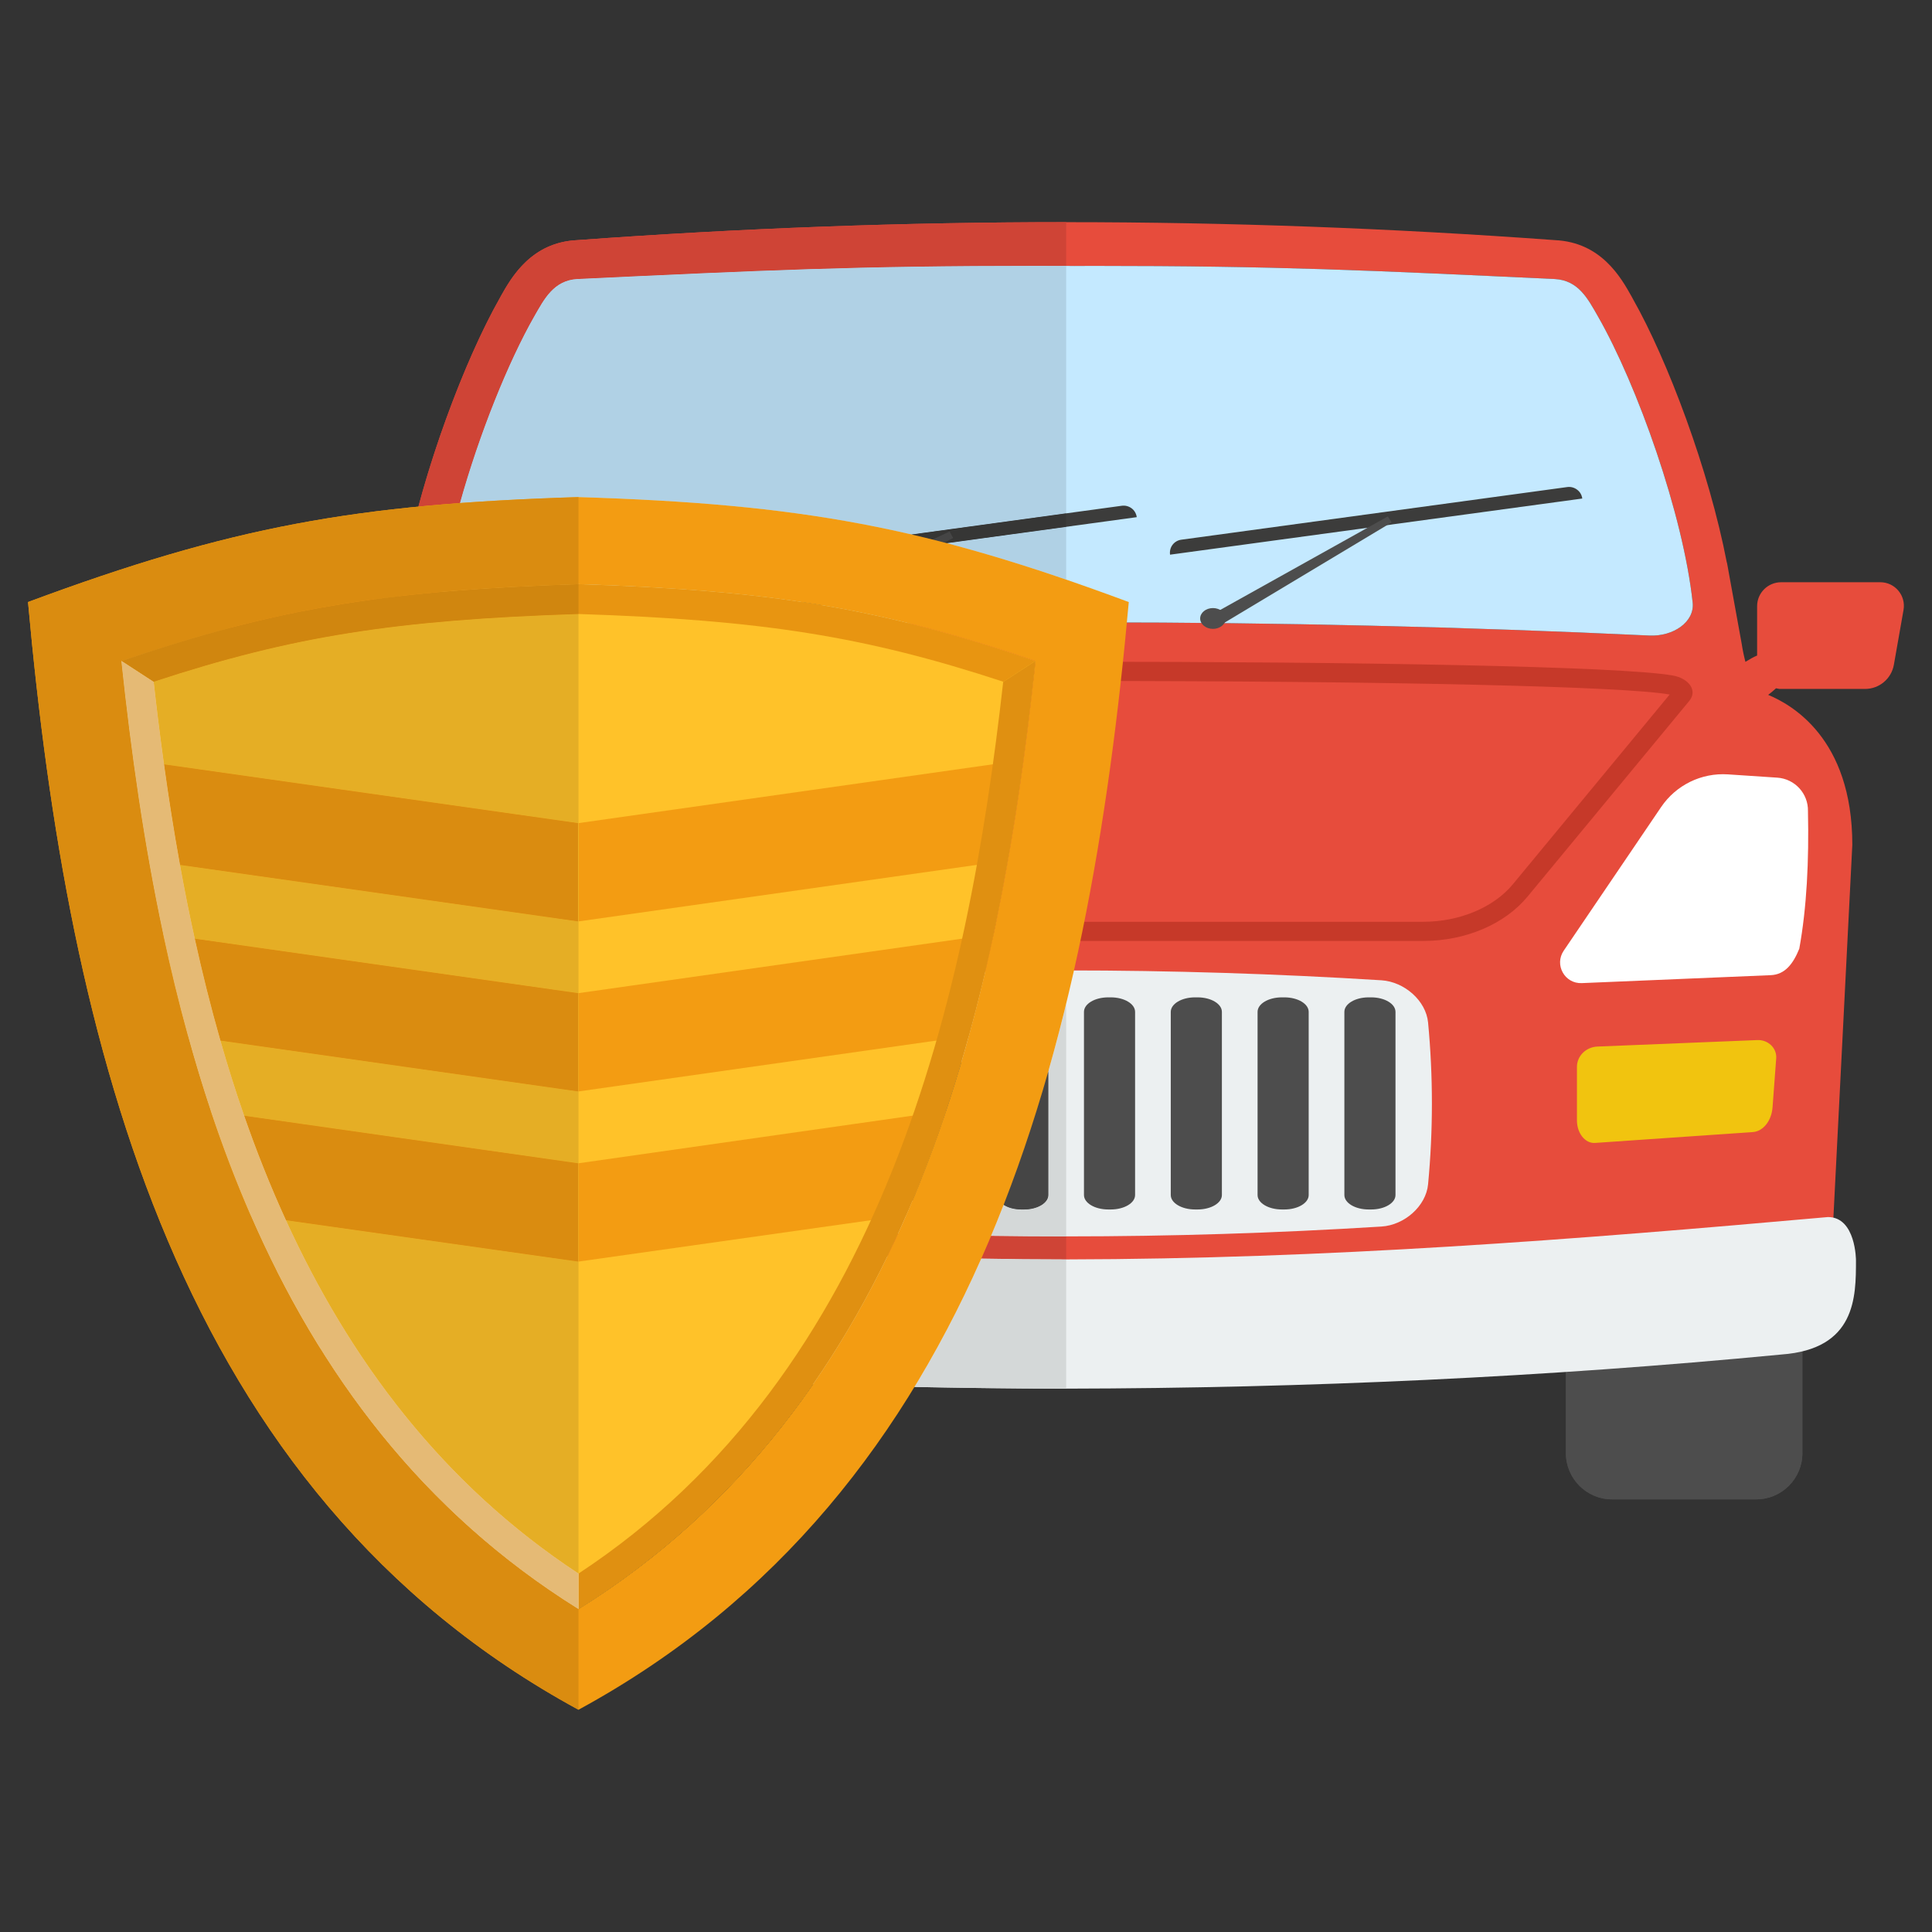 <?xml version="1.0" encoding="UTF-8"?>
<!DOCTYPE svg PUBLIC "-//W3C//DTD SVG 1.1//EN" "http://www.w3.org/Graphics/SVG/1.1/DTD/svg11.dtd">
<!-- Creator: CorelDRAW X7 -->
<svg xmlns="http://www.w3.org/2000/svg" xml:space="preserve" width="211.667mm" height="211.667mm" version="1.1" style="shape-rendering:geometricPrecision; text-rendering:geometricPrecision; image-rendering:optimizeQuality; fill-rule:evenodd; clip-rule:evenodd"
viewBox="0 0 21167 21167"
 xmlns:xlink="http://www.w3.org/1999/xlink">
 <rect x="0" y="0" width="21167" height="21167" fill="#333333" stroke="none"/>
 <defs>
  <style type="text/css">
   <![CDATA[
    .fil0 {fill:none}
    .fil3 {fill:#C4E9FF}
    .fil18 {fill:#E09011}
    .fil2 {fill:#E74C3C}
    .fil16 {fill:#E89511}
    .fil8 {fill:#ECF0F1}
    .fil6 {fill:#F1C40F}
    .fil17 {fill:#F39C12}
    .fil15 {fill:#FFC229}
    .fil19 {fill:#FFCF82}
    .fil12 {fill:#363635;fill-rule:nonzero}
    .fil7 {fill:#3C3C3B;fill-rule:nonzero}
    .fil13 {fill:#454545;fill-rule:nonzero}
    .fil1 {fill:#4D4D4D;fill-rule:nonzero}
    .fil11 {fill:#B0D1E5;fill-rule:nonzero}
    .fil20 {fill:#BA3D30;fill-rule:nonzero}
    .fil4 {fill:#C63929;fill-rule:nonzero}
    .fil10 {fill:#CF4436;fill-rule:nonzero}
    .fil22 {fill:#D0860F;fill-rule:nonzero}
    .fil14 {fill:#D4D8D8;fill-rule:nonzero}
    .fil23 {fill:#DA8C10;fill-rule:nonzero}
    .fil21 {fill:#E5AE25;fill-rule:nonzero}
    .fil24 {fill:#E5BA75;fill-rule:nonzero}
    .fil9 {fill:#E5E5E5;fill-rule:nonzero}
    .fil5 {fill:white;fill-rule:nonzero}
   ]]>
  </style>
 </defs>
 <g id="border">
  <rect class="fil0" width="21167" height="21167"/>
 </g>
 <g id="Camada_x0020_1">
  <g id="_2318312614800">
   <path class="fil1" d="M5699 16427l-1578 0c-280,0 -506,-227 -506,-506l0 -4089c0,-279 226,-505 506,-505l1578 0c280,0 506,226 506,505l0 4089c0,279 -226,506 -506,506z"/>
   <path class="fil1" d="M19241 16427l-1579 0c-279,0 -506,-227 -506,-506l0 -4089c0,-279 227,-505 506,-505l1579 0c279,0 506,226 506,505l0 4089c0,279 -227,506 -506,506z"/>
   <path class="fil1" d="M5699 16427l-1578 0c-280,0 -506,-227 -506,-506l0 -4089c0,-279 226,-505 506,-505l1578 0c280,0 506,226 506,505l0 4089c0,279 -226,506 -506,506z"/>
   <path class="fil1" d="M19241 16427l-1579 0c-279,0 -506,-227 -506,-506l0 -4089c0,-279 227,-505 506,-505l1579 0c279,0 506,226 506,505l0 4089c0,279 -227,506 -506,506z"/>
   <path class="fil2" d="M18071 6963c-2032,-96 -4068,-144 -6103,-144 -66,0 -132,0 -198,0 -30,0 -60,0 -89,0 -30,0 -60,0 -89,0 -66,0 -133,0 -199,0 -2035,0 -4070,48 -6103,144 -261,12 -496,-149 -473,-360 102,-966 606,-2383 1038,-3139 108,-188 212,-394 474,-407 2032,-95 3029,-144 5064,-144 68,0 133,0 199,1 29,-1 59,-1 89,-1 30,0 59,0 89,1 65,-1 131,-1 198,-1 2035,0 3032,49 5065,144 261,13 365,219 473,407 433,756 936,2173 1039,3139 22,211 -212,372 -474,360zm2530 -584l-1087 0c-145,0 -263,117 -263,262l0 541c-42,17 -85,43 -128,69 -15,-57 -29,-120 -41,-198l-144 -793 -9 -51 -9 -46 -1 0c-195,-1013 -649,-2218 -1029,-2888l-15 -28c-116,-207 -333,-592 -837,-616 -1795,-131 -3580,-197 -5357,-197 -1777,0 -3563,66 -5358,197 -504,24 -720,409 -837,616l-15 28c-379,670 -834,1875 -1029,2888l-1 0 -8 46 -9 51 -145 793c-11,78 -25,141 -41,198 -43,-26 -86,-52 -128,-69l0 -541c0,-145 -117,-262 -262,-262l-1087 0c-161,0 -283,145 -255,304l107 602c27,152 159,263 314,263l939 0 37 -7c26,25 55,48 86,72 -244,102 -921,467 -921,1643l208 4119c0,453 506,1064 873,1064 2478,294 4990,429 7532,421 2542,8 5053,-127 7532,-421 366,0 872,-611 872,-1064l209 -4119c0,-1176 -677,-1541 -922,-1643 31,-24 60,-47 86,-72l38 7 938 0c155,0 287,-111 315,-263l106 -602c28,-159 -94,-304 -254,-304z"/>
   <path class="fil3" d="M17033 3057c-2033,-95 -3030,-144 -5065,-144 -67,0 -133,0 -198,1 -30,-1 -59,-1 -89,-1 -30,0 -60,0 -89,1 -66,-1 -131,-1 -199,-1 -2035,0 -3032,49 -5064,144 -262,13 -366,219 -474,407 -432,756 -936,2173 -1038,3139 -23,211 212,372 473,360 2033,-96 4068,-144 6103,-144 66,0 133,0 199,0 29,0 59,0 89,0 29,0 59,0 89,0 66,0 132,0 198,0 2035,0 4071,48 6103,144 262,12 496,-149 474,-360 -103,-966 -606,-2383 -1039,-3139 -108,-188 -212,-394 -473,-407z"/>
   <path class="fil4" d="M11819 7250c-3072,0 -6184,52 -6786,151 -173,29 -274,164 -178,279l1770 2143c251,303 681,486 1142,486l7827 0c462,0 892,-183 1142,-486l1771 -2143c96,-115 -6,-248 -179,-279 -568,-102 -3520,-151 -6509,-151zm1 211c3379,0 5979,59 6471,148l2 0 -1719 2080c-209,253 -584,410 -980,410l-7827 0c-395,0 -771,-157 -980,-410l-1719 -2080c531,-87 3306,-148 6752,-148l0 0z"/>
   <path class="fil5" d="M17330 10771l2069 -87c158,-6 247,-125 314,-290 82,-452 107,-962 95,-1508 4,-192 -144,-353 -336,-366l-541 -36c-290,-19 -568,117 -731,357l-1068 1575c-105,155 11,363 198,355z"/>
   <path class="fil6" d="M17475 12522c-107,7 -198,-105 -198,-247l0 -586c0,-120 99,-218 226,-223l1750 -71c119,-5 216,89 207,201l-40 536c-11,148 -103,263 -216,271l-1729 119z"/>
   <path class="fil7" d="M17335 5462l-4516 615 0 -1c-11,-80 44,-152 123,-163l4230 -577c38,-5 77,6 107,29 31,23 51,57 56,95l0 2z"/>
   <polygon class="fil1" points="15247,5723 13369,6850 13289,6727 15205,5658 "/>
   <path class="fil1" d="M13149 6776c0,63 63,114 140,114 77,0 140,-51 140,-114 0,-63 -63,-114 -140,-114 -77,0 -140,51 -140,114z"/>
   <path class="fil7" d="M12454 5666l-4516 617 0 -2c-11,-79 44,-151 123,-162l4230 -578c38,-5 76,5 107,28 31,23 50,57 56,95l0 2z"/>
   <path class="fil1" d="M8279 6858c4,63 69,110 146,106 78,-5 137,-60 134,-122 -4,-63 -70,-110 -147,-106 -77,5 -137,59 -133,122z"/>
   <polygon class="fil1" points="10441,5894 8490,6890 8419,6762 10403,5825 "/>
   <path class="fil6" d="M5886 12522c108,7 198,-105 198,-247l0 -586c0,-120 -99,-218 -226,-223l-1749 -71c-120,-5 -216,89 -208,201l40 536c11,148 103,263 216,271l1729 119z"/>
   <path class="fil5" d="M6096 10771l-2069 -87c-158,-6 -247,-125 -314,-290 -83,-452 -107,-962 -96,-1508 -3,-192 145,-353 336,-366l542 -36c289,-19 567,117 730,357l1069 1575c105,155 -11,363 -198,355z"/>
   <path class="fil8" d="M15136 13438c-2320,144 -4591,144 -6910,0 -253,-16 -487,-224 -510,-462 -56,-590 -56,-1184 0,-1774 23,-238 257,-445 510,-462 2319,-144 4590,-144 6910,0 252,17 487,224 510,462 56,590 56,1184 0,1774 -23,238 -258,446 -510,462z"/>
   <path class="fil1" d="M8632 13093c0,87 -119,158 -265,158l-29 0c-147,0 -266,-71 -266,-158l0 -2007c0,-88 119,-159 266,-159l29 0c146,0 265,71 265,159l0 2007z"/>
   <path class="fil1" d="M9584 13093c0,87 -119,158 -267,158l-28 0c-147,0 -266,-71 -266,-158l0 -2007c0,-88 119,-159 266,-159l28 0c148,0 267,71 267,159l0 2007z"/>
   <path class="fil1" d="M10534 13093c0,87 -119,158 -265,158l-29 0c-147,0 -266,-71 -266,-158l0 -2007c0,-88 119,-159 266,-159l29 0c146,0 265,71 265,159l0 2007z"/>
   <path class="fil1" d="M11485 13093c0,87 -119,158 -266,158l-28 0c-147,0 -266,-71 -266,-158l0 -2007c0,-88 119,-159 266,-159l28 0c147,0 266,71 266,159l0 2007z"/>
   <path class="fil1" d="M12436 13093c0,87 -119,158 -266,158l-28 0c-147,0 -266,-71 -266,-158l0 -2007c0,-88 119,-159 266,-159l28 0c147,0 266,71 266,159l0 2007z"/>
   <path class="fil1" d="M13387 13093c0,87 -119,158 -266,158l-28 0c-147,0 -266,-71 -266,-158l0 -2007c0,-88 119,-159 266,-159l28 0c147,0 266,71 266,159l0 2007z"/>
   <path class="fil1" d="M14338 13093c0,87 -119,158 -266,158l-28 0c-147,0 -266,-71 -266,-158l0 -2007c0,-88 119,-159 266,-159l28 0c147,0 266,71 266,159l0 2007z"/>
   <path class="fil1" d="M15289 13093c0,87 -119,158 -266,158l-28 0c-147,0 -266,-71 -266,-158l0 -2007c0,-88 119,-159 266,-159l28 0c147,0 266,71 266,159l0 2007z"/>
   <path class="fil8" d="M11681 13798c-2863,-5 -5552,-215 -8346,-464 -307,0 -307,474 -307,474 0,402 0,973 817,1032 2580,248 5193,369 7836,374 2643,-5 5255,-126 7836,-374 817,-59 817,-630 817,-1032 0,0 0,-474 -307,-474 -2795,249 -5483,459 -8346,464z"/>
   <path class="fil9" d="M11681 15214l0 0zm-42 0c-1,0 -2,0 -3,0 1,0 2,0 3,0zm-6158 -11957l5 -10c107,-190 298,-530 719,-603 -421,73 -612,413 -719,603l-5 10z"/>
   <path class="fil10" d="M11681 13798c-312,0 -622,-3 -930,-9 36,-82 72,-165 107,-249 274,4 548,6 823,6l0 252 0 0zm-1959 -34l0 0c40,-82 79,-165 117,-249l0 0c-38,84 -77,167 -117,249zm1073 -3125c26,-107 50,-215 74,-323 0,-1 0,-2 0,-3 -24,109 -48,218 -74,326l0 0zm218 -1045c1,-4 1,-7 2,-11 109,-593 196,-1192 268,-1788 0,0 0,0 0,0 -73,600 -160,1202 -270,1799zm274 -2372c-28,-9 -55,-18 -82,-27 -440,-148 -850,-268 -1252,-368l0 0c427,106 862,235 1334,395zm-6703 -1672c228,-852 582,-1736 887,-2275l10 -18 5 -10c107,-190 298,-530 719,-603 38,-7 77,-11 118,-13 1795,-131 3581,-197 5358,-197l0 479c-30,0 -60,0 -89,1 -66,-1 -131,-1 -199,-1 -2035,0 -3032,49 -5064,144 -262,13 -366,219 -474,407 -286,501 -604,1290 -815,2047 -156,12 -307,25 -456,39z"/>
   <path class="fil11" d="M9953 6827c-131,-32 -261,-62 -392,-90 0,0 0,0 -1,-1 0,0 -2,0 -3,0 -13,-3 -27,-6 -40,-9 145,31 290,64 436,100l0 0zm1728 -477c-463,-158 -892,-290 -1310,-399l1310 -179 0 578zm-1695 -494c-1109,-258 -2185,-364 -3648,-410 -468,14 -896,35 -1298,65 211,-757 529,-1546 815,-2047 108,-188 212,-394 474,-407 2032,-95 3029,-144 5064,-144 68,0 133,0 199,1 29,-1 59,-1 89,-1l0 2711 -1695 232z"/>
   <path class="fil12" d="M10371 5951c-9,-3 -19,-5 -28,-7l98 -50 -38 -69 -184 87c-78,-20 -155,-38 -233,-56l1695 -232 0 148 -1310 179z"/>
   <path class="fil13" d="M10343 5944c-41,-11 -82,-22 -124,-32l184 -87 38 69 -98 50z"/>
   <path class="fil14" d="M11681 13546c-275,0 -549,-2 -823,-6 48,-112 93,-225 138,-340 48,32 118,51 195,51l28 0c147,0 266,-71 266,-158l0 -1354c70,-245 135,-491 196,-740l0 2547zm-1842 -31l0 0c54,-119 106,-238 157,-359 0,0 0,0 0,0 -51,121 -103,240 -157,359zm695 -1884l0 0c97,-327 183,-658 261,-992l0 0c-78,334 -164,665 -261,992z"/>
   <path class="fil13" d="M9996 13156c0,0 0,0 0,0 207,-494 385,-1004 538,-1525l0 0c-153,521 -331,1031 -538,1525z"/>
   <path class="fil13" d="M11219 13251l-28 0c-77,0 -147,-19 -195,-51 185,-474 347,-962 489,-1461l0 1354c0,87 -119,158 -266,158z"/>
   <path class="fil14" d="M11681 15214l0 0c-14,0 -28,0 -42,0 -1,0 -2,0 -3,0 -540,-1 -1079,-8 -1617,-19 274,-449 516,-919 732,-1406 308,6 618,9 930,9l0 1416 0 0zm-2772 -51l0 0c307,-443 576,-911 813,-1399l0 0c-237,488 -506,956 -813,1399z"/>
   <path class="fil15" d="M11346 7243c-108,995 -249,2005 -460,2992 -81,375 -171,748 -273,1115 -76,277 -160,550 -250,821 -129,391 -274,773 -436,1143 -752,1732 -1879,3247 -3590,4315 -3567,-2222 -4586,-6405 -5007,-10386 1699,-581 2902,-776 5007,-842 2105,66 3310,261 5009,842z"/>
   <path class="fil16" d="M6338 6400c-2104,68 -3309,261 -5006,842l352 229 0 -2c1517,-499 2652,-677 4654,-742 2001,65 3136,243 4654,742l-1 2 352 -229c-1697,-581 -2902,-774 -5005,-842z"/>
   <path class="fil17" d="M6338 6400c-2105,68 -3310,262 -5008,842 422,3983 1439,8165 5008,10387 3568,-2222 4585,-6404 5007,-10387 -1698,-580 -2903,-774 -5007,-842zm0 12332c-4395,-2390 -5589,-7262 -6031,-12136 2230,-829 3593,-1074 6031,-1150 2437,76 3800,321 6029,1150 -441,4874 -1635,9746 -6029,12136z"/>
   <polygon class="fil17" points="11023,9430 6338,10095 6338,9018 11023,8353 "/>
   <path class="fil17" d="M10886 10235c-81,375 -171,748 -273,1115l-4276 608 0 -1077 4549 -646z"/>
   <path class="fil17" d="M10363 12171c-129,391 -274,773 -436,1143l-3590 508 0 -1077 4026 -574z"/>
   <polygon class="fil17" points="1647,9430 6333,10095 6333,9018 1647,8353 "/>
   <path class="fil17" d="M1784 10235c81,375 172,748 274,1115l4276 608 0 -1077 -4550 -646z"/>
   <path class="fil17" d="M2307 12171c130,391 274,773 436,1143l3591 508 0 -1077 -4027 -574z"/>
   <path class="fil18" d="M11343 7242l-352 229c-387,3441 -1297,7561 -4653,9769l0 389c3568,-2222 4585,-6404 5007,-10387l-2 0z"/>
   <path class="fil19" d="M1684 7471l-352 -229 -2 0c422,3983 1439,8165 5008,10387l0 -389c-3357,-2208 -4268,-6328 -4654,-9769z"/>
   <path class="fil9" d="M6338 18732c-4395,-2390 -5589,-7262 -6031,-12136l0 0c442,4874 1636,9746 6031,12136l0 0zm-5008 -11490l0 0c427,-146 823,-267 1210,-369l0 0c-386,101 -782,223 -1208,369l0 0 0 0 0 0 -2 0z"/>
   <path class="fil20" d="M2540 6873l0 0c258,-67 512,-125 768,-176 -3,1 -7,1 -11,2 -252,50 -503,108 -757,174z"/>
   <path class="fil21" d="M6338 17240c-1499,-986 -2511,-2353 -3205,-3871l3201 453 0 -1077 -3659 -521c-95,-273 -181,-547 -260,-823l3919 557 0 -1077 -4200 -597c-60,-269 -113,-539 -162,-808l4361 619 0 -1077 -4536 -644c-43,-305 -80,-607 -113,-903l-352 -229 0 0 352 229 0 -2c1517,-499 2652,-677 4654,-742l0 4154 -1 0 0 1077 1 0 0 787 -1 0 0 1077 1 0 0 3418zm-3041 -10541c4,-1 8,-1 11,-2 142,-28 284,-54 429,-77 -148,24 -295,50 -440,79zm442 -79c2,-1 4,-1 7,-2 -3,1 -5,1 -7,2zm12 -3c1,0 2,0 4,0 -2,0 -3,0 -4,0zm9 -1c1,0 2,0 4,-1 -2,1 -3,1 -4,1zm12 -2c0,0 0,0 1,0 -1,0 -1,0 -1,0z"/>
   <path class="fil22" d="M1684 7471l-352 -229 0 0c426,-146 822,-268 1208,-369l0 0c254,-66 505,-124 757,-174 145,-29 292,-55 440,-79 1,0 1,0 2,0 2,-1 4,-1 7,-2 1,0 3,0 5,-1 1,0 2,0 4,0 1,0 3,-1 5,-1 1,0 2,0 4,-1 3,0 5,-1 8,-1 0,0 0,0 1,0 750,-120 1553,-181 2565,-214l0 327c-2002,65 -3137,243 -4654,742l0 2z"/>
   <path class="fil23" d="M6338 18732c-4395,-2390 -5589,-7262 -6031,-12136 2230,-829 3593,-1074 6031,-1150l0 954c-1012,33 -1815,94 -2565,214 -1,0 -1,0 -1,0 -3,0 -5,1 -8,1 -2,1 -3,1 -4,1 -2,0 -4,1 -5,1 -2,0 -3,0 -4,0 -2,1 -4,1 -5,1 -3,1 -5,1 -7,2 -1,0 -1,0 -2,0 -145,23 -287,49 -429,77 -256,51 -510,109 -768,176l0 0c-387,102 -783,223 -1210,369l0 0c106,997 248,2006 459,2993l-5 0c81,375 172,748 274,1115l3 0c76,277 159,551 249,821l-3 0c130,391 274,773 436,1143l4 0c753,1731 1878,3248 3591,4315l0 1103z"/>
   <polygon class="fil23" points="6337,11958 6337,10881 6338,10881 6338,11958 "/>
   <polygon class="fil23" points="6337,13822 6337,12745 6338,12745 6338,13822 "/>
   <path class="fil23" d="M6333 10095l-4361 -619c-67,-370 -125,-738 -175,-1102l4536 644 0 1077z"/>
   <path class="fil23" d="M6334 11958l-3919 -557c-106,-371 -199,-744 -281,-1117l4200 597 0 1077zm-4273 -608l-3 0c-102,-367 -193,-740 -274,-1115l5 0c80,376 170,748 272,1115z"/>
   <path class="fil23" d="M6334 13822l-3201 -453c-171,-374 -323,-757 -458,-1145l3659 521 0 1077zm-3587 -508l-4 0c-162,-370 -306,-752 -436,-1143l3 0c130,390 275,771 437,1143z"/>
   <path class="fil24" d="M6338 17629c-1713,-1067 -2838,-2584 -3591,-4315 -162,-372 -307,-753 -437,-1143 -90,-270 -173,-544 -249,-821 -102,-367 -192,-739 -272,-1115 -211,-987 -353,-1996 -459,-2993l0 0 2 0 0 0 352 229c33,296 70,598 113,903 50,364 108,732 175,1102 49,269 102,539 162,808 82,373 175,746 281,1117 79,276 165,550 260,823 135,388 287,771 458,1145 694,1518 1706,2885 3205,3871l0 389z"/>
  </g>
 </g>
</svg>
